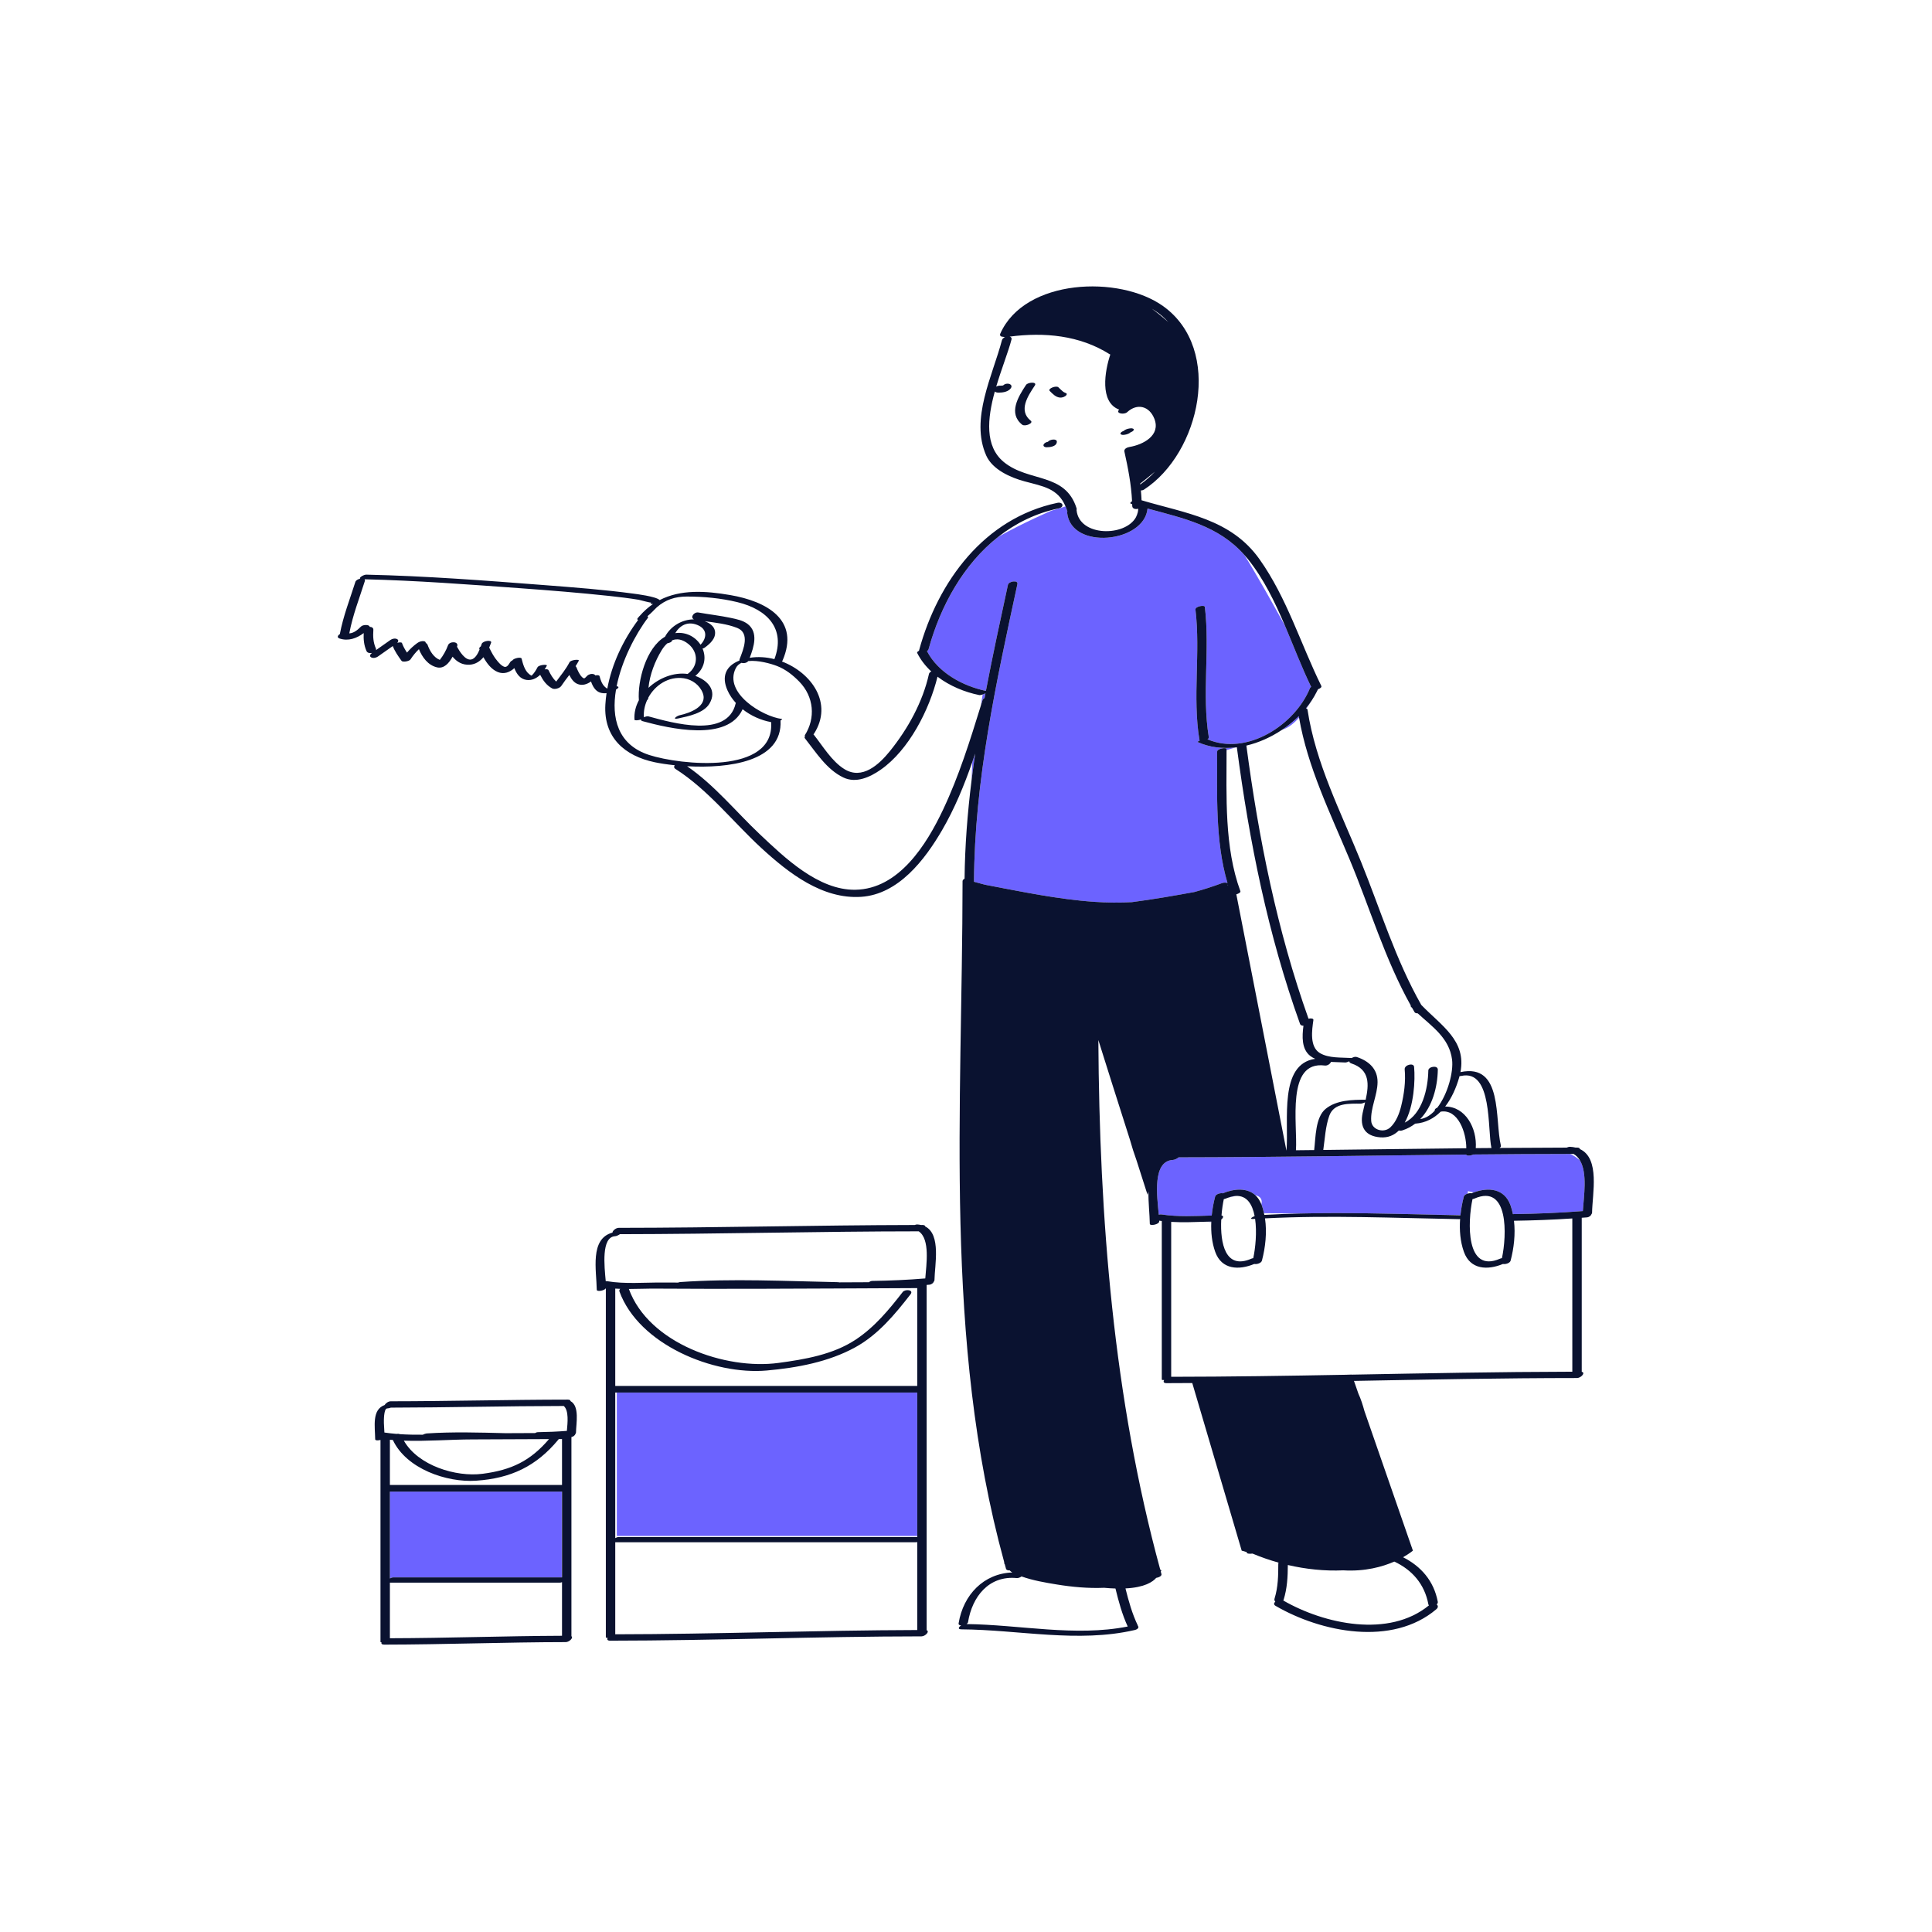 <?xml version="1.0" standalone="no"?>
<svg version="1.1" id="Layer_1" xmlns="http://www.w3.org/2000/svg" xmlns:xlink="http://www.w3.org/1999/xlink" x="0px" y="0px" width="595.28px" height="595.28px" viewBox="0 0 595.28 595.28" enable-background="new 0 0 595.28 595.28" xml:space="preserve">
<path id="color_x5F_2" fill="#6c63ff" d="M487.698,373.148c-7.173,0.559-14.354,0.845-21.55,0.939
	c-0.19-0.912-0.416-1.813-0.726-2.679c-1.882-5.267-6.812-5.652-11.334-4.003l-1.797-0.399l-0.069,0.76
	c-0.563,0.165-1.075,0.49-1.192,0.934c-0.474,1.797-0.825,3.705-1.032,5.645l-7.854-0.07c-13.883-0.323-27.767-0.708-41.645-0.368
	l-11.048-0.099c-0.176-0.815-0.377-1.622-0.654-2.398c-0.042-0.117-0.094-0.219-0.139-0.332c0.285-1.191,0.024-2.405-1.88-2.827
	c-2.561-2.322-6.474-2.044-10.019-0.574c-0.801-0.162-2.156,0.263-2.356,1.024c-0.488,1.854-0.851,3.824-1.054,5.824
	c-5.182,0.146-10.364,0.454-15.514-0.344c-0.258-0.04-0.534,0.004-0.795,0.097c-0.521-5.702-2.076-16.59,4.414-16.891
	c0.474-0.021,1.283-0.419,1.698-0.789c29.52-0.029,59.036-0.559,88.555-0.854c0.262,0.468,1.467,0.368,2.226-0.024
	c9.962-0.096,19.925-0.159,29.888-0.167c0.948,0.452,2.008,1.088,2.967,1.956C489.174,361.438,487.991,368.65,487.698,373.148z
	 M380.744,368.493c-0.751,0.045-1.588,0.236-2.514,0.59C379.008,368.868,379.859,368.664,380.744,368.493z M373.214,376.569
	c0.003-0.061,0.002-0.122,0.005-0.184c-0.523,0.013-1.046,0.03-1.569,0.046L373.214,376.569z M190.047,429.069v44.192h92.568
	c0-14.731,0-29.462,0-44.193c-0.006,0-0.011,0.001-0.017,0.001C251.748,429.069,220.897,429.069,190.047,429.069z M120.131,459.59
	c0,8.918,0,17.836,0,26.754c0.348-0.191,0.733-0.327,1.04-0.327c17.307,0,34.614,0,51.92,0v-26.438
	c-0.046,0.005-0.09,0.011-0.139,0.011C155.346,459.59,137.738,459.59,120.131,459.59z M350.56,157.89l-0.553,1.474
	c0.251-0.457,0.438-0.95,0.554-1.476L350.56,157.89z M406.095,212.372c-0.126,0.276-0.272,0.547-0.41,0.82
	c0.171-0.317,0.318-0.598,0.438-0.831C406.113,212.364,406.104,212.369,406.095,212.372z M376.555,272.097
	c0.567-0.213,1.263-0.177,1.638-0.008c0.006-0.006,0.013-0.013,0.02-0.019c-3.798-12.849-3.179-27.319-3.181-40.485
	c0-0.941,2.898-1.408,2.898-0.777c0,0.104-0.001,0.21-0.001,0.313l2.741-0.822c-4.003,0.444-7.998-0.014-11.638-1.656
	c-0.109-0.05,0.202-0.279,0.657-0.51c-0.068-0.052-0.117-0.114-0.131-0.196c-2.171-13.321,0.381-26.778-1.217-40.139
	c-0.109-0.922,2.807-1.537,2.898-0.775c1.597,13.359-0.955,26.816,1.217,40.137c0.037,0.232-0.132,0.448-0.403,0.629
	c12.079,5.197,26.96-4.391,31.583-15.789c0.053-0.129,0.186-0.242,0.363-0.341c-2.941-6.059-5.384-12.519-8.071-18.849
	c-3.628-6.603-8.776-15.809-12.528-21.834c-7.982-9-18.73-11.275-29.821-14.285c-0.989,10.577-23.558,12.892-24.768,1.311
	c-0.017-0.159,0.014-0.309,0.076-0.446c-0.028-0.052-0.058-0.103-0.076-0.163c-0.153-0.487-0.323-0.936-0.503-1.361l-4.313,1.294
	c0,0-8.859,3.797-16.397,8.076c-10.693,8.398-17.818,21.232-21.49,34.632c-0.064,0.233-0.249,0.434-0.493,0.596
	c3.455,6.667,11.016,10.744,18.156,12.258c2.076-10.91,4.437-21.781,6.782-32.645c0.261-1.209,3.217-1.607,2.926-0.258
	c-6.534,30.264-13.224,60.582-13.377,91.691c0.061,0.021,0.126,0.045,0.189,0.066c0.427,0.119,1.535,0.425,3.174,0.855
	c11.178,2.113,22.396,4.496,33.745,5.281c3.898,0.27,7.745,0.293,11.552,0.09c6.242-0.807,13.371-2.032,19.279-3.127
	C370.893,274.063,373.729,273.153,376.555,272.097z M299.593,234.757l-0.255,5.783c0.346-2.785,0.721-5.566,1.133-8.344
	C300.184,233.052,299.89,233.904,299.593,234.757z M303.356,215.084c0.09-0.483,0.181-0.968,0.272-1.452
	c-0.255,0.132-0.557,0.252-0.851,0.351l-0.58,3.479c0.172-0.557,0.345-1.114,0.518-1.672
	C302.814,215.474,303.056,215.239,303.356,215.084z M395.774,224.581c1.573-0.629,3.102-1.916,4.489-3.444
	c-0.027-0.157-0.061-0.312-0.087-0.469c-1.578,1.563-3.343,2.986-5.228,4.242C395.227,224.8,395.504,224.689,395.774,224.581z
	 M402.52,218.312c0.619-0.869,1.185-1.737,1.684-2.549c-0.563,0.857-1.171,1.698-1.838,2.509
	C402.421,218.281,402.471,218.296,402.52,218.312z"></path>
<path id="color_x5F_1" d="M348.349,133.196c0.343-0.113,0.659-0.286,0.881-0.552c0.427-0.512-0.362-0.709-0.739-0.68
	c-0.631,0.05-1.239,0.168-1.801,0.475c-0.174,0.095-0.317,0.206-0.458,0.327c-0.343,0.113-0.66,0.287-0.882,0.553
	c-0.427,0.512,0.362,0.709,0.739,0.68c0.631-0.05,1.24-0.168,1.802-0.475C348.064,133.43,348.208,133.318,348.349,133.196z
	 M348.657,132.914c-0.021,0.021-0.019,0.021-0.025,0.03c-0.004,0.002-0.008,0.004-0.013,0.006
	C348.632,132.938,348.645,132.927,348.657,132.914z M345.923,133.05c0.021-0.021,0.019-0.021,0.025-0.029
	c0.004-0.003,0.008-0.005,0.012-0.007C345.947,133.026,345.935,133.037,345.923,133.05z M318.853,118.771
	c-2.167,3.271-5.17,7.745-1.239,10.883c0.903,0.721-1.801,1.886-2.678,1.186c-4.342-3.466-1.223-8.583,1.192-12.229
	C316.711,117.73,319.652,117.563,318.853,118.771z M328.563,121.735c-0.386,0.52-1.292,0.818-1.918,0.772
	c-1.347-0.098-2.3-1.142-3.207-2.048c-0.717-0.717,2.017-1.787,2.699-1.105c0.36,0.359,0.722,0.722,1.111,1.051
	c0.168,0.143,0.343,0.311,0.533,0.423c0.248,0.146,0.636,0.172,0.016,0.127C328.203,120.984,328.987,121.166,328.563,121.735z
	 M325.633,136.163c-0.116,1.442-2.12,1.649-3.217,1.651c-0.507,0.001-1.172-0.365-0.811-0.943c0.268-0.428,0.768-0.646,1.272-0.745
	C323.488,135.33,325.724,135.053,325.633,136.163z M486.787,354.044c-0.02-0.265-0.273-0.456-0.887-0.456
	c-0.146,0-0.293,0.001-0.438,0.001c-0.544-0.13-1.137-0.214-1.786-0.244c-0.217-0.01-0.588,0.097-0.969,0.253
	c-6.895,0.012-13.79,0.05-20.686,0.104c0.305-0.19,0.498-0.42,0.439-0.658c-1.977-8.084,0.743-25.543-12.472-22.708
	c1.888-9.735-5.877-14.285-12.078-20.716c-7.935-13.988-12.556-29.291-18.573-44.139c-6.214-15.332-13.979-30.305-16.475-46.836
	c-0.025-0.165-0.156-0.271-0.344-0.334c-0.049-0.016-0.099-0.03-0.154-0.04c0.667-0.811,1.275-1.651,1.838-2.509
	c0.55-0.838,1.042-1.695,1.481-2.57c0.138-0.273,0.284-0.544,0.41-0.82c0.01-0.003,0.019-0.008,0.028-0.011
	c0.657-0.226,1.185-0.632,0.997-1.013c-6.388-12.997-10.593-27.138-19.047-39.045c-8.855-12.473-22.72-14.108-36.337-18.162
	c-0.047-1.01-0.114-2.016-0.21-3.016c0.347-0.015,0.69-0.098,0.95-0.266c17.237-11.154,24.588-43.203,5.888-56.551
	c-13.484-9.624-42.634-8.481-50.146,8.471c-0.314,0.71,0.26,1.013,0.968,1.01c0.123,0.057,0.283,0.089,0.482,0.091
	c-0.454,0.191-0.836,0.507-0.945,0.925c-2.874,10.982-9.869,24.253-4.844,35.559c1.94,4.364,7.543,6.8,11.813,7.95
	c5.687,1.531,10.264,2.134,12.617,7.716c0.18,0.426,0.35,0.874,0.503,1.361c0.019,0.061,0.048,0.111,0.076,0.163
	c-0.063,0.138-0.093,0.287-0.076,0.446c1.21,11.581,23.778,9.267,24.768-1.311c11.091,3.01,21.839,5.285,29.821,14.285
	c0.379,0.428,0.76,0.854,1.126,1.313c4.893,6.127,8.31,13.238,11.402,20.521c2.688,6.33,5.13,12.79,8.071,18.849
	c-0.178,0.099-0.311,0.212-0.363,0.341c-4.623,11.398-19.504,20.986-31.583,15.789c0.271-0.181,0.44-0.396,0.403-0.629
	c-2.172-13.32,0.38-26.777-1.217-40.137c-0.092-0.762-3.008-0.146-2.898,0.775c1.598,13.36-0.954,26.817,1.217,40.139
	c0.014,0.082,0.063,0.145,0.131,0.196c-0.455,0.23-0.767,0.46-0.657,0.51c3.64,1.643,7.635,2.101,11.638,1.656
	c0.148-0.017,0.297-0.024,0.445-0.044c-0.002,0.038-0.008,0.074-0.003,0.113c3.813,28.888,9.579,57.672,19.461,85.141
	c0.139,0.385,0.562,0.539,1.044,0.539c-0.42,3.244-0.629,7.178,2.108,9.315c0.46,0.359,0.976,0.643,1.524,0.876
	c-11.269,1.629-8.107,18.969-8.855,28.201c-0.014,0-0.026,0-0.039,0l-15.419-78.885c0.724-0.205,1.381-0.604,1.25-0.961
	c-4.966-13.532-4.267-29.25-4.258-43.474c0-0.104,0.001-0.21,0.001-0.313c0-0.631-2.898-0.164-2.898,0.777
	c0.002,13.166-0.617,27.637,3.181,40.485c0.002,0.009,0.004,0.018,0.007,0.026c-0.008-0.004-0.019-0.005-0.026-0.008
	c-0.375-0.169-1.07-0.205-1.638,0.008c-2.825,1.057-5.662,1.966-8.512,2.744c-5.908,1.095-13.037,2.32-19.279,3.127
	c-3.807,0.203-7.653,0.18-11.552-0.09c-11.349-0.785-22.567-3.168-33.745-5.281c-1.639-0.431-2.747-0.736-3.174-0.855
	c-0.092-0.025-0.164-0.045-0.189-0.053c0-0.004,0-0.009,0-0.014c0.153-31.109,6.843-61.428,13.377-91.691
	c0.291-1.35-2.665-0.951-2.926,0.258c-2.346,10.863-4.706,21.734-6.782,32.645c-7.14-1.514-14.702-5.591-18.156-12.258
	c0.244-0.162,0.429-0.362,0.493-0.596c3.671-13.399,10.796-26.233,21.49-34.632c5.322-4.181,11.524-7.268,18.633-8.768
	c1.799-0.38,1.313-2.064-0.453-1.691c-22.501,4.75-36.766,24.155-42.584,45.39c-0.018,0.065-0.022,0.124-0.022,0.181
	c-0.41,0.21-0.68,0.462-0.578,0.667c1.08,2.163,2.577,4.066,4.345,5.717c-0.357,0.182-0.636,0.433-0.704,0.738
	c-1.926,8.676-6.472,16.899-12.023,23.783c-3.369,4.18-8.563,8.971-14.069,5.549c-3.871-2.406-6.656-7.123-9.425-10.621
	c-0.027-0.034-0.062-0.06-0.095-0.088c0.076-0.057,0.143-0.116,0.185-0.183c6.016-9.387-0.815-18.813-9.888-22.255
	c0.072-0.066,0.132-0.138,0.166-0.214c5.522-12.663-4.957-18.329-16.044-20.243c-7.765-1.341-15.371-1.77-21.786,1.538
	c-1.104-1.141-7.52-1.91-8.008-1.977c-9.166-1.244-18.418-1.931-27.636-2.646c-18.2-1.412-36.488-2.806-54.744-3.214
	c-0.753-0.018-2.337,0.881-1.889,1.249c-0.659,0.13-1.324,0.481-1.483,0.986c-1.686,5.327-3.736,10.507-4.771,16.02
	c-0.004,0.021,0,0.036-0.003,0.056c-0.671,0.427-1.017,1.063-0.057,1.38c2.663,0.879,5.275-0.077,7.395-1.69
	c-0.084,1.926,0.058,3.697,0.863,5.531c0.26,0.594,1.017,0.729,1.701,0.584c-0.023,0.017-0.047,0.033-0.07,0.05
	c-0.436,0.306-0.825,0.949-0.207,1.309c0.605,0.352,1.521,0.157,2.064-0.225c1.538-1.083,3.076-2.165,4.614-3.248
	c0.614,1.647,1.653,3.085,2.665,4.509c0.013,0.019,0.033,0.03,0.049,0.046c0.311,0.497,2.349,0.159,2.739-0.441
	c0.763-1.175,1.622-2.213,2.596-3.152c1.017,2.497,2.799,4.938,5.543,5.594c2.162,0.517,3.729-1.265,4.826-3.276
	c1.316,1.58,2.998,2.623,5.328,2.463c1.757-0.121,3.123-1.047,4.18-2.309c1.063,1.91,2.422,3.73,4.387,4.556
	c1.932,0.812,3.742,0.082,5.14-1.187c0.677,1.75,1.761,3.346,3.722,3.627c1.669,0.239,3.096-0.48,4.233-1.567
	c0.875,1.717,1.94,3.243,3.699,4.191c0.761,0.41,2.326-0.043,2.794-0.748c0.779-1.173,1.641-2.282,2.489-3.398
	c0.598,1.204,1.39,2.36,2.628,2.817c1.451,0.535,2.872,0.035,4.056-0.812c0.485,1.421,1.287,2.902,2.734,3.408
	c0.656,0.229,1.356,0.272,2.052,0.188c-0.173,1.173-0.297,2.351-0.365,3.532c-0.582,10.125,5.939,15.816,15.213,17.762
	c1.631,0.342,3.755,0.674,6.165,0.924c-0.286,0.371-0.299,0.804,0.237,1.146c10.063,6.408,17.791,16.415,26.522,24.427
	c8.323,7.636,18.715,15.753,30.662,14.97c11.514-0.755,19.656-11.451,24.96-20.561c3.861-6.63,6.782-13.748,9.314-21.015
	c0.297-0.853,0.591-1.705,0.878-2.561c-0.412,2.777-0.787,5.559-1.133,8.344c-1.243,10.004-2.036,20.063-2.14,30.207
	c-0.36,0.19-0.62,0.453-0.62,0.755c-0.052,69.932-5.926,141.409,12.79,209.663c0.077,0.49,0.121,0.762,0.121,0.762
	s0.035,0.018,0.098,0.047c0.127,0.46,0.243,0.922,0.373,1.381c0.116,0.41,0.604,0.55,1.148,0.51
	c0.171,0.231,0.469,0.449,0.796,0.643c-8.758,0.307-15.095,6.816-16.541,15.665c-0.07,0.429,0.292,0.627,0.782,0.655
	c-0.754,0.482-1.188,1.194,0.104,1.203c17.656,0.125,35.907,4.254,53.373,0.212c1.101-0.255,1.354-0.91,0.967-1.27
	c0.004-0.051-0.002-0.101-0.025-0.149c-1.741-3.646-2.819-7.506-3.788-11.402c5.909-0.299,8.419-2.024,9.466-3.244
	c0.848-0.13,1.771-0.621,1.62-1.166c-0.072-0.264-0.141-0.527-0.213-0.791c0.296-0.294,0.166-0.482-0.156-0.576
	c-14.441-52.892-18.752-108.487-19.072-163.187c2.166,6.958,6.295,19.94,9.697,30.606c0.625,2.213,1.316,4.411,2.104,6.589
	c1.97,6.164,3.354,10.485,3.354,10.485s0.097-0.387,0.283-1.017c-0.063,3.406,0.376,7.025,0.418,9.972
	c0.011,0.717,2.912,0.211,2.898-0.777c-0.001-0.063-0.004-0.135-0.006-0.201c0.265,0.039,0.53,0.067,0.796,0.1
	c0,16.28,0,32.561,0,48.84c0,0.141,0.319,0.189,0.743,0.164c-0.325,0.482-0.251,0.957,0.713,0.956
	c2.645-0.001,5.289-0.024,7.934-0.037l15.233,51.646c0,0,0.56,0.165,1.552,0.439c-0.185,0.486,0.844,0.608,1.704,0.463
	c0.075,0.021,0.146,0.039,0.224,0.06c2.511,1.051,5.152,1.967,7.875,2.726c-0.048,0.114-0.082,0.236-0.082,0.37
	c-0.002,3.604-0.062,7.179-1.139,10.65c-0.14,0.45-0.024,0.78,0.22,1.002c-0.444,0.401-0.573,0.918,0.068,1.291
	c14.104,8.201,35.958,12.562,49.521,1.067c0.696-0.591,0.572-1.153,0.126-1.492c0.257-0.229,0.405-0.515,0.346-0.835
	c-1.207-6.436-5.205-10.949-10.707-13.717c1.977-1.115,3.043-2.024,3.043-2.024l-14.936-43.017c-0.487-1.794-1.105-3.751-1.86-5.357
	l-1.363-3.927c22.911-0.42,45.822-0.878,68.736-0.89c1.186,0,2.717-1.65,1.441-1.92c0-15.819,0-31.641,0-47.461
	c0.525-0.04,1.052-0.07,1.577-0.114c0.747-0.063,1.283-0.55,1.446-1.036c0.097-0.116,0.158-0.243,0.16-0.381
	C490.622,367.835,493.063,356.918,486.787,354.044z M351.322,149.275c-0.01-0.083-0.02-0.167-0.029-0.25
	c0.944-0.747,2.692-2.14,4.576-3.709C354.459,146.825,352.935,148.151,351.322,149.275z M358.074,97.39
	c0.687,0.591,1.312,1.224,1.908,1.874c-1.678-1.516-3.451-2.936-5.096-4.151C356.038,95.808,357.113,96.563,358.074,97.39z
	 M350.007,159.363c-3.317,6.059-17.444,6.031-18.297-2.14c-0.002-0.021-0.012-0.038-0.016-0.059
	c0.063-0.168,0.077-0.352,0.016-0.549c-3.488-11.09-14.729-7.965-22.401-14.241c-5.949-4.866-5.079-13.443-2.793-21.734
	c0.279,0.252,0.756,0.333,1.118,0.333c1.203-0.002,2.593-0.162,3.521-1.009c0.444-0.405,0.788-1.067,0.154-1.505
	c-0.566-0.392-1.574-0.287-2.078,0.173c-0.042,0.042-0.09,0.077-0.137,0.113c-0.019,0.006-0.033,0.011-0.061,0.019
	c-0.037,0.011-0.057,0.018-0.078,0.023c-0.016,0.002-0.023,0.003-0.046,0.006c-0.338,0.046-0.681,0.047-1.021,0.047
	c-0.297,0-0.645,0.109-0.941,0.292c1.617-5.466,3.713-10.699,4.716-14.532c0.131-0.498-0.151-0.777-0.583-0.881
	c10.674-1.395,21.53-0.446,30.825,5.424c0.061,0.038,0.127,0.068,0.198,0.092c-1.663,4.943-3.407,14.707,2.739,16.973
	c-1.256,1.199,1.527,1.641,2.44,0.802c3.166-2.913,6.884-1.841,8.398,2.024c2.022,5.158-3.498,7.986-7.649,8.684
	c-0.671,0.113-1.781,0.533-1.583,1.43c1.126,5.078,2.108,10.1,2.356,15.287c-0.512,0.312-0.766,0.662-0.239,0.823
	c0.092,0.028,0.184,0.055,0.275,0.083c0.006,0.188,0.019,0.374,0.022,0.563c0.018,0.876,1.017,1.08,1.845,0.85
	c-0.009,0.396-0.066,0.771-0.147,1.135C350.444,158.413,350.258,158.906,350.007,159.363z M186.37,211.619
	c-0.909-0.827-1.336-2.148-1.646-3.298c-0.083-0.309-0.671-0.338-1.296-0.215c-0.095-0.172-0.268-0.313-0.511-0.385
	c-0.692-0.207-1.547,0.039-2.049,0.549c-0.266,0.27-0.595,0.676-0.971,0.799c0.19-0.063-0.225-0.143-0.416-0.31
	c-0.916-0.802-1.426-2.069-1.883-3.161c-0.057-0.137-0.148-0.243-0.259-0.329c0.356-0.55,0.698-1.112,1.003-1.699
	c0.267-0.513-2.467-0.288-2.866,0.479c-1.124,2.161-2.664,4.025-4.11,5.962c-1.019-0.967-1.73-2.188-2.365-3.523
	c-0.142-0.299-0.642-0.336-1.189-0.238c0.249-0.376,0.474-0.759,0.669-1.137c0.26-0.503-2.471-0.28-2.865,0.482
	c-0.468,0.907-0.978,1.743-1.703,2.469c-0.048,0.048-0.069,0.078-0.1,0.115c-0.004-0.001-0.004-0.003-0.008-0.004
	c-0.296-0.08-0.554-0.306-0.787-0.491c-1.357-1.084-1.906-3.146-2.304-4.745c-0.16-0.642-2.522-0.094-2.859,0.559
	c-0.268,0.116-0.491,0.267-0.61,0.449c-0.46,0.707-1.02,1.864-1.996,1.454c-0.774-0.325-1.367-1.009-1.908-1.623
	c-1.096-1.245-1.897-2.76-2.608-4.252c0.221-0.502,0.416-1.005,0.583-1.493c0.338-0.988-2.566-0.604-2.897,0.365
	c-0.073,0.212-0.161,0.47-0.261,0.75c-0.381,0.238-0.606,0.559-0.449,0.893c0.018,0.039,0.039,0.081,0.057,0.12
	c-0.573,1.359-1.421,2.834-2.598,3.045c-1.859,0.333-3.624-2.612-4.32-3.878c-0.011-0.021-0.029-0.035-0.042-0.055
	c0.012-0.033,0.026-0.069,0.039-0.102c0.603-1.606-2.307-1.661-2.785-0.387c-0.622,1.658-1.466,3.164-2.544,4.54
	c-1.894-0.739-3.1-2.784-3.767-4.628c-0.104-0.289-0.317-0.477-0.58-0.589c0.047-0.252-0.155-0.481-0.523-0.541
	c-0.711-0.115-1.475,0.14-2.049,0.55c-1.207,0.861-2.254,1.858-3.197,2.959c-0.61-0.924-1.167-1.88-1.539-2.928
	c-0.105-0.299-0.788-0.262-1.465-0.086c0.322-0.335,0.5-0.821-0.009-1.118c-0.605-0.352-1.522-0.157-2.064,0.225
	c-1.491,1.05-2.981,2.099-4.472,3.147c0.047-0.154,0.047-0.32-0.03-0.496c-0.839-1.914-0.925-3.669-0.784-5.726
	c0.045-0.662-0.504-0.948-1.14-0.95c-0.005-0.732-2.033-0.746-2.675-0.091c-1.031,1.054-2.21,2.033-3.613,2.104
	c0.014-0.038,0.031-0.074,0.039-0.114c1.034-5.513,3.084-10.691,4.77-16.02c0.075-0.238,0.023-0.415-0.108-0.539
	c16.047,0.382,32.112,1.601,48.115,2.767c9.093,0.664,18.186,1.389,27.251,2.363c3.056,0.329,6.112,0.693,9.146,1.19
	c0.535,0.088,3.617,1.014,3.794,0.822c-0.317,0.343,0.035,0.484,0.58,0.487c-1.444,0.979-2.811,2.196-4.096,3.662
	c-0.052,0.038-0.097,0.076-0.13,0.117c-0.113,0.145-0.232,0.284-0.351,0.424c-0.043,0.053-0.088,0.096-0.131,0.148
	c-0.131,0.161-0.181,0.31-0.029,0.474c0.001,0.001,0.003,0.003,0.004,0.005c0.038,0.041,0.093,0.063,0.141,0.091
	c-4.584,6.181-8.087,13.512-9.481,21.145C186.841,212.04,186.595,211.823,186.37,211.619z M200.02,232.621
	c-9.713-3.146-11.695-11.402-10.215-20.149c0.154-0.099,0.308-0.199,0.45-0.306c0.435-0.325,0.399-0.659-0.187-0.698
	c-0.026-0.002-0.057,0.003-0.084,0.002c1.565-7.899,5.806-16.053,9.632-21.095c0.167-0.222,0.085-0.353-0.128-0.419
	c0.045-0.056,0.092-0.108,0.136-0.164c0.029-0.035,0.043-0.066,0.06-0.098c0.811-0.602,2.288-2.225,2.666-2.556
	c2.704-2.374,5.679-3.333,9.281-3.333c5.213-0.001,10.47,0.494,15.542,1.719c9.319,2.25,14.958,8.254,11.432,17.565
	c-2.507-0.642-5.108-0.814-7.606-0.412c1.293-3.378,2.688-7.774-0.569-10.363c-1.465-1.164-3.533-1.563-5.313-1.94
	c-3.275-0.692-6.621-1.064-9.917-1.652c-1.381-0.247-2.649,1.531-1.393,2.108c-3.688,0.013-7.192,2.115-8.906,5.352
	c-5.855,3.401-8.502,13.661-8.054,19.572c-0.988,1.856-1.505,3.902-1.352,5.997c0.022,0.306,1.185,0.219,2.03-0.076
	c-0.09,0.209,0.018,0.405,0.479,0.531c8.158,2.225,26.146,6.492,30.807-3.676c2.563,2.029,5.694,3.415,8.782,3.966
	C238.779,238.784,209.664,235.744,200.02,232.621z M224.142,212.692c0.635,1.435,1.528,2.745,2.599,3.917
	c-0.041,0.062-0.074,0.124-0.09,0.19c-2.551,10.772-19.368,5.967-26.847,3.928c-0.328-0.09-0.916,0.051-1.417,0.279
	c0-0.011,0.006-0.021,0.005-0.031c-0.13-1.791,0.244-3.581,0.978-5.221c0.244-0.209,0.397-0.467,0.375-0.758
	c0-0.008,0-0.015,0-0.022c2.091-3.895,6.322-6.691,10.98-5.983c2.575,0.391,4.912,2.144,5.818,4.563
	c1.562,4.171-4.159,6.174-7.023,6.798c-1.109,0.241-2.581,1.455-0.554,1.014c3.074-0.669,7.903-1.603,9.657-4.608
	c2.404-4.121-0.665-7.163-4.381-8.503c2.965-2.421,3.385-5.72,2.227-8.425c0.255-0.067,0.467-0.145,0.571-0.219
	c1.681-1.199,3.655-2.91,3.247-5.213c-0.272-1.532-1.755-2.477-3.167-2.995c3.388,0.46,6.892,0.838,10.012,2.067
	c4.037,1.591,1.911,6.654,0.783,9.546c-0.075,0.192-0.097,0.361-0.081,0.511C223.624,205.183,222.252,208.423,224.142,212.692z
	 M212.138,198.453c3.086,2.521,3.049,6.786-0.167,9.125c-0.037,0.027-0.062,0.053-0.095,0.079
	c-4.237-0.598-8.826,1.221-12.071,4.273c0.39-4.084,2.024-8.247,4.067-11.593c0.525-0.86,1.115-1.579,1.755-2.13
	c0.654-0.126,1.3-0.384,1.395-0.716c0.019-0.065,0.042-0.128,0.062-0.192C208.596,196.688,210.313,196.962,212.138,198.453z
	 M208.056,195.073c1.413-2.36,3.768-3.735,6.791-2.52c3.254,1.308,2.927,4.095,0.996,6.101
	C214.288,196.249,211.404,194.608,208.056,195.073z M290.599,249.413c-5.109,10.809-13.649,24.545-27.084,24.735
	c-11.371,0.161-21.775-9.898-29.44-17.138c-7.326-6.918-13.996-15.184-22.371-20.921c12.617,0.706,29.478-1.324,28.792-14.096
	c0.426-0.228,0.659-0.438,0.344-0.478c-5.943-0.761-18.004-8.04-14.121-15.662c0.385-0.756,1-1.278,1.753-1.63
	c0.66,0.227,1.644,0.044,2.083-0.535c3.063-0.325,6.965,0.784,8.89,1.53c2.636,1.021,4.899,2.818,6.848,4.824
	c4.481,4.613,5.082,11.201,1.659,16.544c-0.038,0.06,0.02,0.103,0.141,0.131c-0.213,0.247-0.275,0.532-0.051,0.815
	c3.423,4.324,6.667,9.57,11.802,12.023c3.963,1.893,8.258-0.125,11.52-2.399c8.693-6.062,14.972-18.409,17.499-28.653
	c3.77,2.861,8.39,4.759,12.855,5.662c0.23,0.047,0.639-0.043,1.062-0.185c0.294-0.099,0.596-0.219,0.851-0.351
	c-0.092,0.484-0.183,0.969-0.272,1.452c-0.301,0.155-0.542,0.39-0.641,0.706c-0.173,0.558-0.346,1.115-0.518,1.672
	C298.845,228.302,295.459,239.13,290.599,249.413z M484.847,355.549c0.827,0.477,1.453,1.155,1.941,1.959
	c2.386,3.931,1.203,11.143,0.91,15.641c-7.173,0.559-14.354,0.845-21.55,0.939c-0.19-0.912-0.416-1.813-0.726-2.679
	c-1.882-5.267-6.812-5.652-11.334-4.003c-0.235,0.086-0.472,0.173-0.704,0.27c-0.333-0.067-0.76-0.027-1.162,0.091
	c-0.563,0.165-1.075,0.49-1.192,0.934c-0.474,1.797-0.825,3.705-1.032,5.645c-0.003,0.033-0.008,0.065-0.012,0.099
	c-2.614-0.05-5.229-0.108-7.843-0.169c-13.883-0.323-27.767-0.708-41.645-0.368c-3.645,0.089-7.288,0.212-10.932,0.418
	c-0.034-0.174-0.079-0.344-0.116-0.517c-0.176-0.815-0.377-1.622-0.654-2.398c-0.042-0.117-0.094-0.219-0.139-0.332
	c-0.478-1.195-1.115-2.133-1.88-2.827c-2.561-2.322-6.474-2.044-10.019-0.574c-0.801-0.162-2.156,0.263-2.356,1.024
	c-0.488,1.854-0.851,3.824-1.054,5.824c-5.182,0.146-10.364,0.454-15.514-0.344c-0.258-0.04-0.534,0.004-0.795,0.097
	c-0.521-5.702-2.076-16.59,4.414-16.891c0.474-0.021,1.283-0.419,1.698-0.789c29.52-0.029,59.036-0.559,88.555-0.854
	c0.262,0.468,1.467,0.368,2.226-0.024c9.962-0.096,19.925-0.159,29.888-0.167C484.163,355.552,484.505,355.549,484.847,355.549z
	 M462.772,387.66c-0.187,0.021-0.376,0.066-0.563,0.148c-10.681,4.695-9.996-11.406-8.505-18.348
	c0.186-0.021,0.376-0.066,0.562-0.148C464.947,364.619,464.264,380.717,462.772,387.66z M376.283,375.774
	c0.598-0.491,0.873-1.136,0.082-1.275c0.148-1.889,0.414-3.646,0.713-5.038c0.187-0.021,0.377-0.066,0.563-0.148
	c0.203-0.089,0.394-0.155,0.589-0.229c0.926-0.354,1.763-0.545,2.514-0.59c3.429-0.206,5.129,2.551,5.83,6.198
	c-0.877,0.365-1.753,0.974-0.374,0.886c0.173-0.011,0.346-0.016,0.518-0.026c0.598,4.088,0.095,9.008-0.571,12.109
	c-0.186,0.021-0.375,0.066-0.562,0.148C377.522,391.353,375.936,383.047,376.283,375.774z M425.264,350.431
	c2.395,0.194,4.279-0.644,5.752-2.109c0.266,0.104,0.622,0.113,1.059-0.027c1.494-0.482,2.81-1.196,3.967-2.083
	c0.016-0.001,0.027,0,0.044-0.001c3.202-0.241,5.769-1.652,7.815-3.694c5.395-0.89,7.913,6.52,7.888,11.276
	c-14.688,0.149-29.378,0.353-44.067,0.525c0.506-3.486,0.662-7.187,1.848-10.525c1.45-4.081,6.156-3.724,9.762-3.742
	c0.238-0.001,0.779-0.181,1.275-0.4c-0.258,1.115-0.536,2.224-0.76,3.289C418.926,347.319,420.641,350.057,425.264,350.431z
	 M449.702,331.579c0.157-0.007,0.326-0.023,0.519-0.066c9.734-2.141,8.033,16.646,9.32,22.209c-1.611,0.014-3.223,0.023-4.834,0.039
	c0.428-6.102-3.153-12.834-9.426-12.818c2.013-2.591,3.408-5.815,4.315-8.958C449.637,331.847,449.666,331.715,449.702,331.579z
	 M404.678,314.293c0.072-0.509-0.729-0.583-1.505-0.417c-9.681-27.166-15.369-55.604-19.144-84.147
	c3.832-0.901,7.572-2.588,10.92-4.818c1.885-1.256,3.649-2.68,5.228-4.242c0.026,0.157,0.06,0.312,0.087,0.469
	c2.651,15.271,9.602,29.377,15.539,43.575c6.313,15.098,10.875,30.781,18.885,45.111c-0.064,0.121-0.065,0.24,0.035,0.348
	c0.127,0.135,0.26,0.265,0.389,0.397c0.245,0.431,0.481,0.864,0.733,1.292c0.161,0.274,0.533,0.369,0.958,0.351
	c4.523,4.152,9.738,7.632,10.598,14.243c0.489,3.765-1.295,10.648-4.557,14.846c-0.627,0.233-0.869,0.603-0.764,0.901
	c-1.308,1.412-2.816,2.38-4.483,2.601c3.731-3.882,5.322-9.837,5.419-15.211c0.026-1.466-2.906-0.991-2.928,0.248
	c-0.1,5.543-1.819,13.336-7.271,16.055c2.851-5.061,3.269-13.05,2.886-17.176c-0.126-1.353-3.03-0.643-2.898,0.777
	c0.35,3.762-0.191,7.674-1.088,11.324c-0.572,2.33-1.562,4.881-3.347,6.551c-1.979,1.851-5.703,0.794-5.881-2.002
	c-0.254-3.979,1.918-7.905,1.957-11.927c0.041-4.108-2.723-6.547-6.388-7.757c-0.489-0.161-1.108,0.014-1.586,0.32
	c-0.049-0.008-0.095-0.018-0.158-0.021c-3.035-0.196-6.888,0.107-9.606-1.498C403.428,322.549,404.244,317.354,404.678,314.293z
	 M408.202,328.307c0.808,0.104,1.679-0.521,1.883-1.113c1.55,0.096,3.087,0.087,4.403,0.173c0.271,0.018,0.78-0.145,1.252-0.361
	c0.004,0.264,0.187,0.507,0.652,0.66c5.759,1.9,5.411,6.52,4.395,11.178c-4.138,0.021-8.946,0.069-12.303,2.786
	c-3.216,2.602-3.096,8.837-3.564,12.719c-1.874,0.021-3.747,0.041-5.621,0.061C399.856,346.519,396.124,326.738,408.202,328.307z
	 M378.359,272.59c0.012,0.036,0.02,0.073,0.031,0.109c-0.064,0.006-0.129,0.014-0.193,0.025
	C378.266,272.679,378.318,272.634,378.359,272.59z M340.206,489.225c1.254,0.118,2.41,0.188,3.484,0.219
	c0.979,3.996,2.048,7.962,3.778,11.712c-16.215,3.211-33.322-0.576-49.671-0.755c0.249-0.161,0.429-0.359,0.465-0.584
	c1.287-7.873,6.403-14.415,15.019-13.585c0.459,0.044,1.053-0.195,1.466-0.505c3.501,1.245,7.312,1.897,10.923,2.486
	C330.272,488.963,335.27,489.438,340.206,489.225z M429.607,481.148c5.472,2.55,9.325,6.912,10.495,13.153
	c0.026,0.139,0.091,0.249,0.18,0.338c-12.298,10.096-32.185,5.818-44.882-1.498c0.047-0.074,0.084-0.154,0.111-0.24
	c1.09-3.51,1.274-7.057,1.291-10.698c5.559,1.292,11.379,1.91,17.073,1.645C420.581,484.249,425.932,482.763,429.607,481.148z
	 M484.457,422.644c-22.651,0.043-45.301,0.495-67.949,0.909l-0.01-0.027l-1.79,0.06c-17.948,0.325-35.896,0.612-53.846,0.626
	c0-15.91,0-31.82,0-47.729c3.588,0.21,7.186,0.059,10.787-0.05c0.523-0.016,1.046-0.033,1.569-0.046
	c-0.003,0.062-0.002,0.123-0.005,0.184c-0.125,3.139,0.193,6.29,1.214,9.145c1.979,5.539,7.334,5.684,12.035,3.732
	c0.801,0.164,2.158-0.262,2.358-1.023c1.075-4.078,1.591-8.709,0.949-13.026c19.933-1.029,39.882-0.108,59.825,0.244
	c0.07,0.001,0.172-0.015,0.291-0.042c-0.24,3.456,0.042,6.966,1.167,10.115c1.979,5.539,7.333,5.684,12.034,3.732
	c0.801,0.164,2.159-0.262,2.359-1.023c1.014-3.848,1.518-8.185,1.036-12.288c5.999-0.088,11.989-0.31,17.974-0.712
	C484.457,391.163,484.457,406.902,484.457,422.644z M285.072,377.889c-0.018-0.266-0.27-0.459-0.886-0.459
	c-0.146,0-0.292,0.001-0.438,0.002c-0.36-0.079-0.74-0.138-1.155-0.159c-0.176-0.01-0.454,0.059-0.754,0.166
	c-30.401,0.056-60.797,0.861-91.198,0.878c-0.869,0-1.922,0.887-1.925,1.468c-7.063,1.885-4.922,11.648-4.842,17.631
	c0.008,0.637,2.301,0.307,2.798-0.471c0,35.846,0,71.69,0,107.535c0,0.12,0.233,0.172,0.563,0.17
	c-0.257,0.45-0.14,0.868,0.765,0.867c31.984-0.024,63.958-1.305,95.943-1.33c1.144-0.001,2.611-1.538,1.57-1.888
	c0-35.465,0-70.929,0-106.392c0.271-0.023,0.542-0.041,0.813-0.065c0.739-0.068,1.272-0.553,1.441-1.035
	c0.098-0.116,0.159-0.243,0.161-0.382C287.988,389.824,290.033,380.399,285.072,377.889z M282.615,502.238
	c-31.018,0.082-62.027,1.276-93.045,1.314c0-9.45,0-18.901,0-28.352c30.867,0,61.734,0,92.601,0c0.136,0,0.288-0.026,0.445-0.073
	C282.615,484.165,282.615,493.202,282.615,502.238z M282.615,473.582c-30.667,0-61.334,0-92.001,0c-0.308,0-0.695,0.137-1.044,0.329
	c0-14.947,0-29.895,0-44.842c0.159,0,0.318,0,0.477,0c30.851,0,61.701,0,92.552,0c0.006,0,0.011-0.001,0.017-0.001
	c0,14.731,0,29.462,0,44.193C282.615,473.368,282.615,473.476,282.615,473.582z M190.859,397.915
	c5.97,16.41,29.058,25.814,45.38,24.361c9.303-0.828,19.081-2.622,27.334-7.18c6.986-3.858,12.147-10.087,16.968-16.293
	c1.109-1.429-1.655-1.67-2.39-0.725c-4.248,5.469-8.658,10.807-14.479,14.668c-6.981,4.63-15.712,6.103-23.846,7.196
	c-16.289,2.189-39.929-5.965-46.063-22.787c2.846-0.007,5.701-0.134,8.427-0.113c10.604,0.08,21.21,0.067,31.815,0.048
	c16.203-0.029,32.407-0.147,48.61-0.207c0,10.047,0,20.094,0,30.141c-31.015,0-62.03,0-93.045,0c0-9.996,0-19.991,0-29.986
	c0.505,0.032,1.012,0.056,1.522,0.073C190.861,397.337,190.75,397.614,190.859,397.915z M285.095,393.904
	c-5.417,0.455-10.841,0.691-16.277,0.767c-0.452,0.007-0.822,0.172-1.084,0.404c-3.069,0.016-6.138,0.026-9.207,0.042
	c-0.062-0.033-0.173-0.054-0.347-0.058c-16.216-0.323-32.43-1.165-48.633-0.035c-0.151,0.011-0.373,0.071-0.612,0.157
	c-1.623-0.007-3.246-0.006-4.869-0.017c-5.513-0.036-11.547,0.52-17.012-0.408c-0.135-0.023-0.275-0.02-0.415-0.002
	c-0.419-4.555-1.444-13.631,2.888-13.86c0.398-0.021,1.037-0.31,1.477-0.622c30.691-0.041,61.377-0.864,92.069-0.882
	C286.639,381.805,285.414,389.602,285.095,393.904z M175.789,431.71c-0.013-0.27-0.263-0.468-0.885-0.467
	c-18.179,0.016-36.356,0.501-54.535,0.518c-0.716,0-1.56,0.604-1.835,1.143c-4.018,1.413-2.983,6.641-2.932,10.561
	c0.005,0.388,0.854,0.416,1.632,0.207c0,20.736,0,41.473,0,62.211c0,0.087,0.124,0.137,0.315,0.158
	c-0.13,0.378,0.06,0.693,0.845,0.692c18.646-0.023,37.287-0.752,55.933-0.776c1.071-0.001,2.423-1.349,1.737-1.808
	c0-20.455,0-40.91,0-61.364c0.646-0.127,1.107-0.569,1.257-1.014c0.092-0.113,0.148-0.237,0.15-0.371
	C177.509,438.612,178.647,433.276,175.789,431.71z M173.167,504.008c-17.68,0.072-35.355,0.72-53.035,0.76c0-5.71,0-11.421,0-17.132
	c17.464,0,34.929,0,52.394,0c0.192,0,0.416-0.054,0.642-0.141C173.167,492.999,173.167,498.504,173.167,504.008z M173.167,486.017
	c-0.025,0-0.05,0-0.075,0c-17.307,0-34.614,0-51.92,0c-0.307,0-0.692,0.136-1.04,0.327c0-8.918,0-17.836,0-26.754
	c17.607,0,35.214,0,52.822,0c0.048,0,0.093-0.006,0.139-0.011c0.024-0.003,0.05-0.003,0.075-0.006
	C173.167,468.388,173.167,477.202,173.167,486.017z M173.167,457.545c-17.678,0-35.356,0-53.035,0c0-4.646,0-9.294,0-13.94
	c0.306,0.03,0.612,0.06,0.919,0.085c4.113,8.835,16.538,13.157,25.64,12.539c10.724-0.728,18.535-4.434,25.335-12.644
	c0.056-0.067,0.095-0.129,0.133-0.191c0.335-0.001,0.671-0.004,1.007-0.005C173.167,448.107,173.167,452.826,173.167,457.545z
	 M124.433,443.888c7.014,0.251,14.298-0.368,21.082-0.381c7.884-0.015,15.768-0.063,23.652-0.099
	c-5.734,6.706-11.535,9.532-20.486,10.69C140.507,455.155,128.838,451.604,124.433,443.888z M174.661,440.877
	c-2.954,0.231-5.913,0.356-8.877,0.396c-0.362,0.005-0.67,0.114-0.915,0.274c-3.032,0.016-6.065,0.025-9.098,0.039
	c-8.115-0.207-16.223-0.454-24.335,0.083c-0.267,0.018-0.747,0.187-1.168,0.389c-2.381,0.022-4.75-0.018-7.079-0.173
	c-0.299-0.127-0.683-0.145-1.058-0.079c-1.245-0.104-2.478-0.241-3.692-0.425c-0.054-0.966-0.123-1.932-0.155-2.898
	c-0.018-0.557-0.069-4.461,0.97-4.517c0.369-0.02,0.795-0.099,1.18-0.252c17.756-0.033,35.51-0.491,53.266-0.51
	C175.326,434.61,174.881,438.449,174.661,440.877z" fill="#0a1230"></path>
</svg>